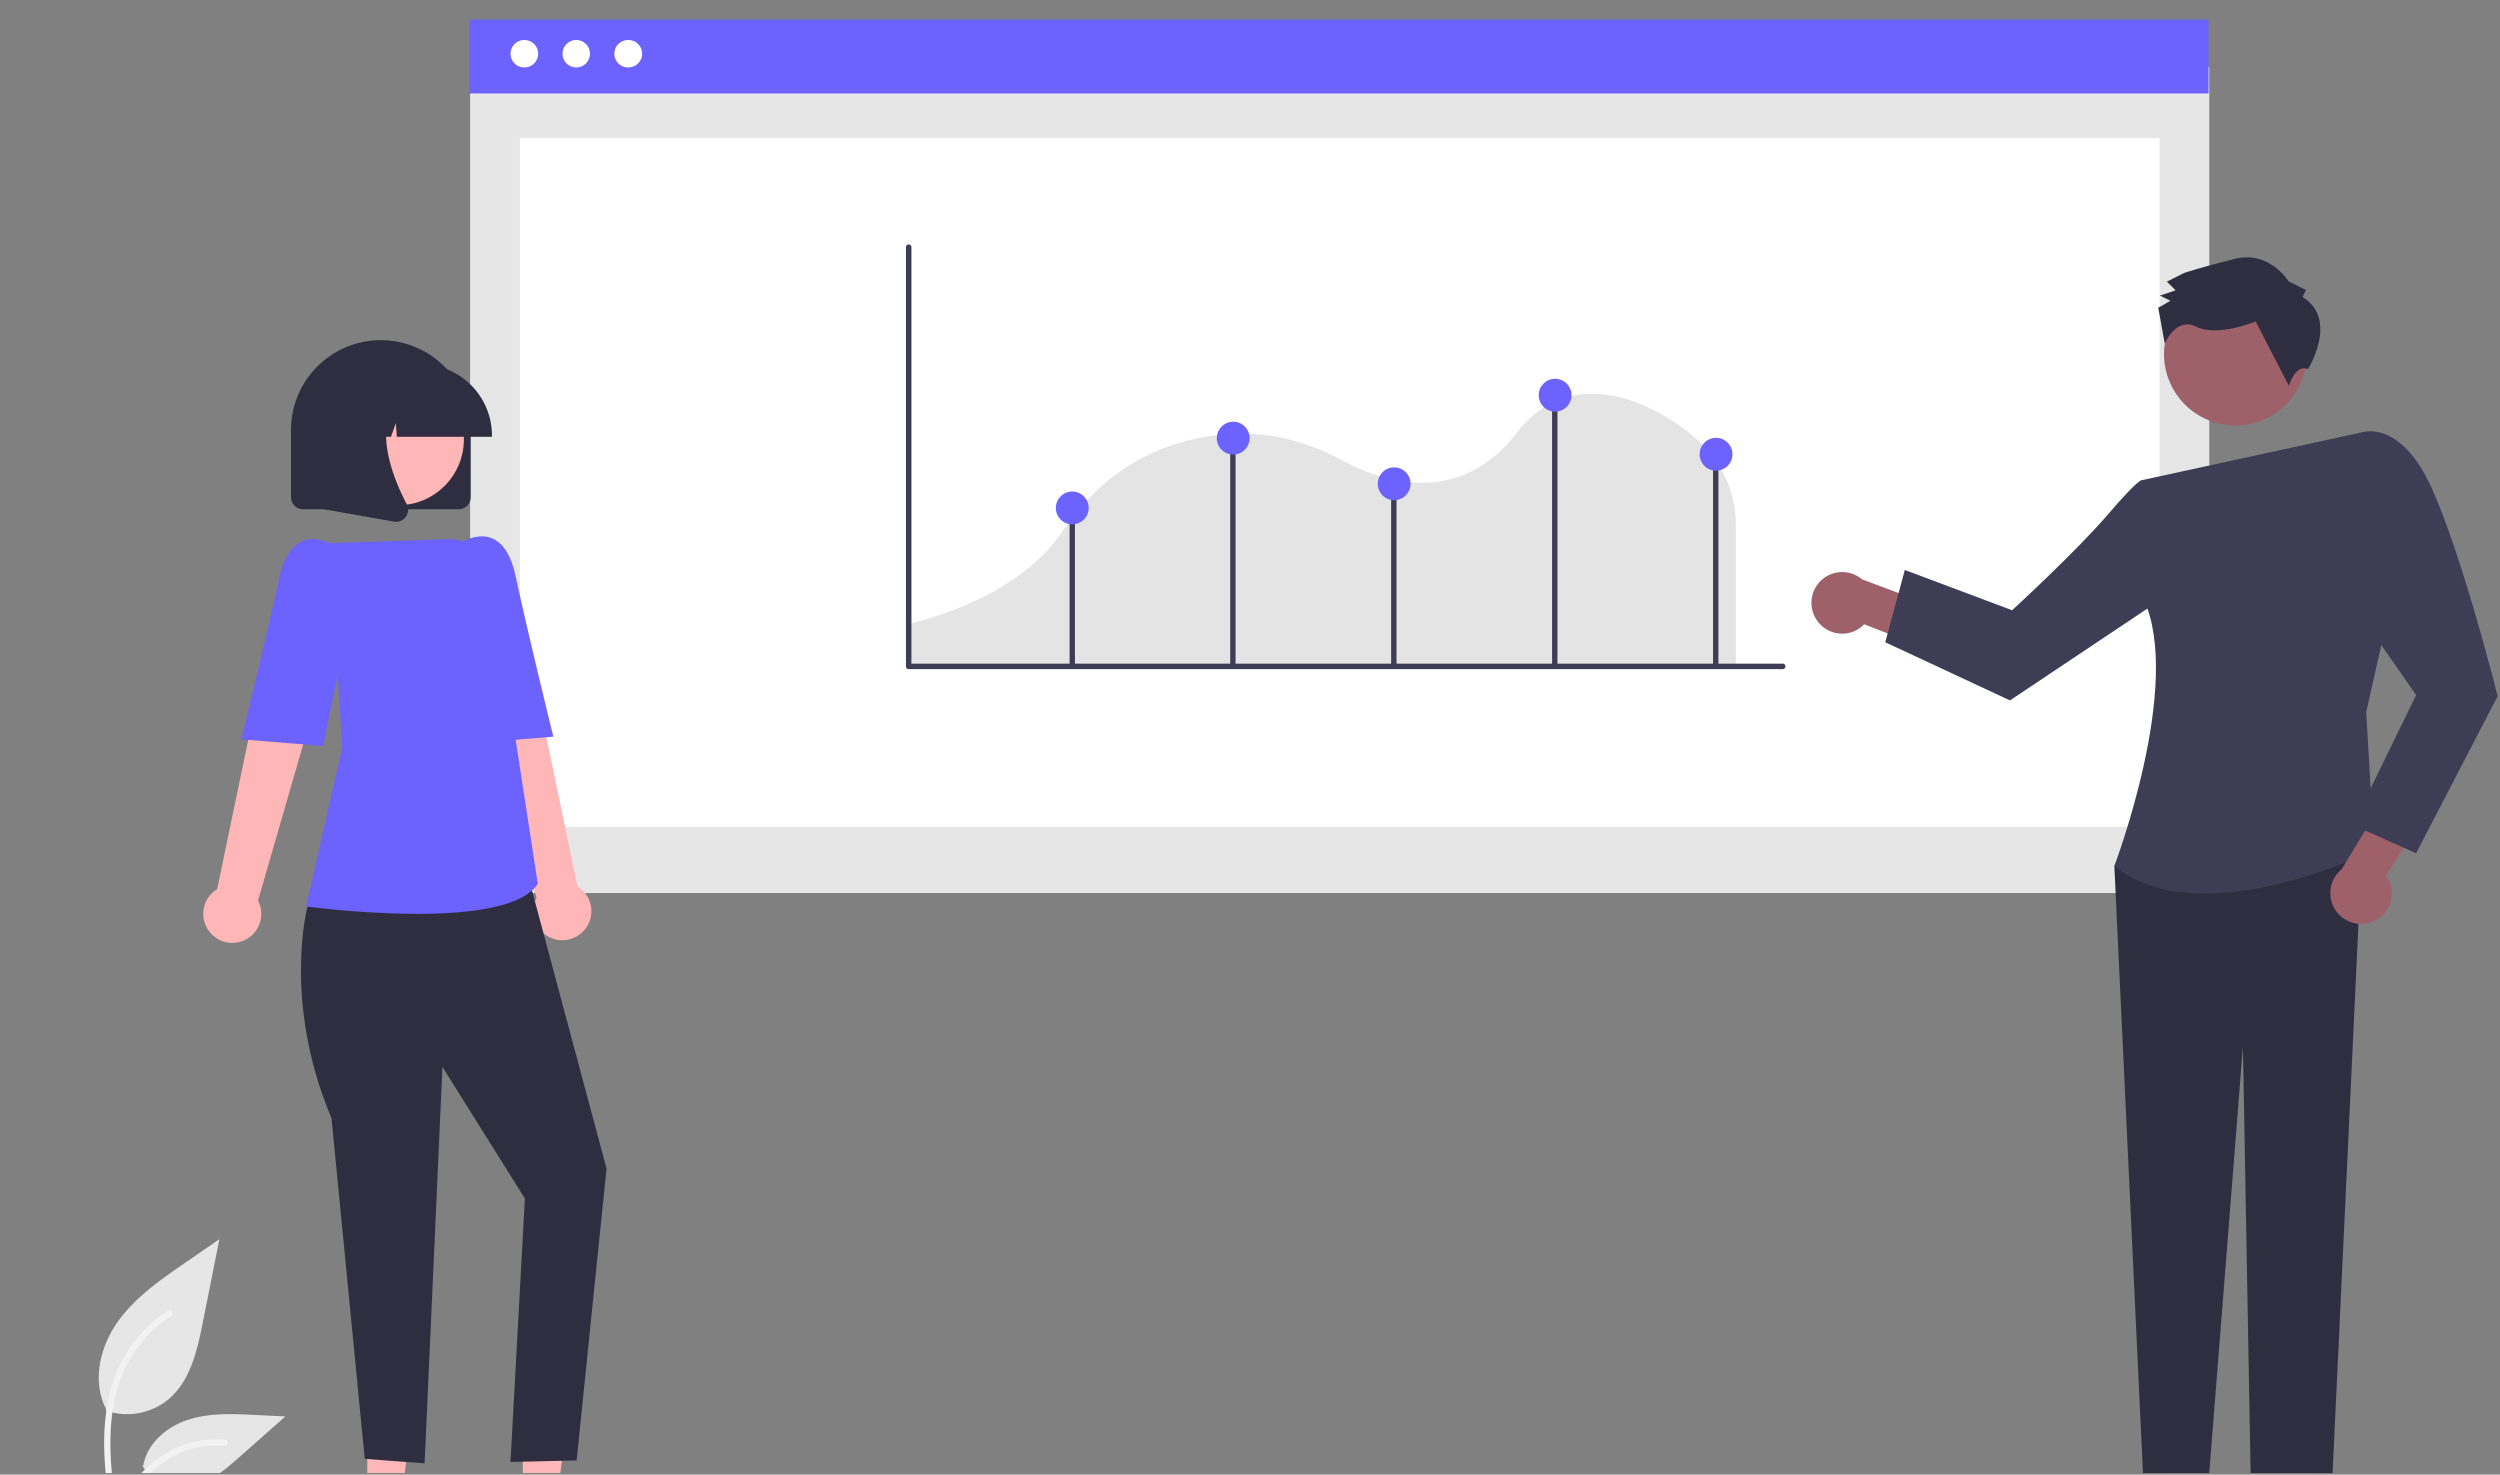 <svg xmlns="http://www.w3.org/2000/svg" width="1024" height="604" fill="none" xmlns:v="https://vecta.io/nano"><rect width="100%" height="100%" fill="#808080" stroke="none"/><g clip-path="url(#A)"><path d="M43.264 577.734a26.58 26.58 0 0 0 13.438 1.103c4.5-.793 8.719-2.732 12.253-5.631 8.998-7.557 11.82-20.004 14.115-31.532l6.79-34.1-14.215 9.794c-10.223 7.043-20.676 14.313-27.754 24.514s-10.166 24.129-4.48 35.168" fill="#e6e6e6"/><path d="M45.459 621.391c-1.789-13.042-3.63-26.254-2.372-39.437 1.115-11.707 4.685-23.141 11.952-32.519a54.08 54.08 0 0 1 13.871-12.578c1.387-.875 2.663 1.324 1.283 2.196a51.42 51.42 0 0 0-20.331 24.545c-4.426 11.264-5.137 23.544-4.375 35.51.461 7.237 1.44 14.426 2.424 21.606.078.325.029.667-.136.957s-.434.507-.752.607c-.325.088-.671.043-.964-.123a1.28 1.28 0 0 1-.599-.765l-.001.001z" fill="#f2f2f2"/><path d="M58.337 600.463a19.58 19.58 0 0 0 7.378 6.645 19.57 19.57 0 0 0 9.686 2.171c8.641-.41 15.841-6.442 22.323-12.17l19.175-16.941-12.69-.608c-9.126-.437-18.488-.847-27.18 1.972s-16.709 9.594-18.298 18.597" fill="#e6e6e6"/><path d="M40.402 628.889c8.614-15.25 18.604-32.199 36.456-37.616 4.963-1.501 10.168-2.039 15.333-1.584 1.628.14 1.221 2.651-.403 2.511a37.78 37.78 0 0 0-24.47 6.478c-6.9 4.7-12.272 11.233-16.819 18.161-2.785 4.244-5.28 8.668-7.775 13.086-.797 1.412-3.128.393-2.322-1.036z" fill="#f2f2f2"/><path d="M904.919 27.542H192.552v338.24h712.367V27.542z" fill="#e6e6e6"/><path d="M884.55 56.547H212.922v282.204H884.55V56.547z" fill="#fff"/><path d="M904.616 8H192.248v30.282h712.368V8z" fill="#6c63ff"/><g fill="#fff"><path d="M214.738 27.619a5.613 5.613 0 1 0 0-11.225c-3.098 0-5.61 2.513-5.61 5.613s2.512 5.613 5.61 5.613zm21.29 0c3.098 0 5.61-2.513 5.61-5.613s-2.512-5.613-5.61-5.613-5.609 2.513-5.609 5.613 2.512 5.613 5.609 5.613zm21.292 0a5.613 5.613 0 1 0 0-11.225 5.613 5.613 0 1 0 0 11.225z"/></g><path d="M371.548 272.722h339.449v-58.216a46.12 46.12 0 0 0-3.755-17.844c-2.426-5.638-5.954-10.735-10.375-14.991l-.092-.09c-6.063-6.087-26.325-21.535-47.288-20.225-11.074.69-20.555 6.03-28.179 15.872-23.732 30.648-54.905 20.303-71.375 11.409-14.515-7.841-29.338-11.52-44.061-10.935-20.619.807-49.642 8.408-70.807 40.037-8.084 12.071-25.665 28.456-63.517 38.086v16.897z" fill="#e4e4e4"/><g fill="#3f3d56"><path d="M730.202 274.076h-358c-.297 0-.582-.118-.792-.329s-.329-.495-.329-.792V101.259a1.12 1.12 0 0 1 1.121-1.121 1.12 1.12 0 0 1 1.12 1.121v170.575h356.88a1.12 1.12 0 0 1 1.121 1.121c0 .297-.118.582-.328.793a1.12 1.12 0 0 1-.793.328z"/><path d="M440.3 208.05h-2.198v64.448h2.198V208.05zm65.787-30.1h-2.198v94.548h2.198V177.95zm65.923 19.789h-2.198v74.759h2.198v-74.759zm65.922-36.279h-2.197v111.039h2.197V161.46zm65.923 25.286h-2.197v85.753h2.197v-85.753z"/></g><g fill="#6c63ff"><path d="M505.124 186.192c3.712 0 6.722-3.011 6.722-6.726s-3.01-6.727-6.722-6.727-6.723 3.012-6.723 6.727 3.01 6.726 6.723 6.726zm131.845-17.59c3.713 0 6.722-3.011 6.722-6.726s-3.009-6.727-6.722-6.727-6.722 3.012-6.722 6.727 3.01 6.726 6.722 6.726zm-65.923 36.281c3.713 0 6.723-3.012 6.723-6.727s-3.01-6.726-6.723-6.726-6.722 3.011-6.722 6.726 3.01 6.727 6.722 6.727zm-131.845 9.894c3.713 0 6.722-3.011 6.722-6.726s-3.009-6.727-6.722-6.727-6.722 3.012-6.722 6.727 3.009 6.726 6.722 6.726zm263.691-21.988c3.713 0 6.722-3.012 6.722-6.727s-3.009-6.726-6.722-6.726-6.722 3.011-6.722 6.726 3.009 6.727 6.722 6.727z"/></g><g fill="#ffb6b6"><path d="M150.428 618.679h13.47l6.408-51.989-19.88.002.002 51.987zm63.725 0h13.471l6.407-51.989-19.88.002.002 51.987zm25.139-237.672c1.138-1.298 1.979-2.829 2.462-4.487s.597-3.401.333-5.107-.897-3.335-1.857-4.769a11.79 11.79 0 0 0-3.699-3.535l-21.92-105.31-23.882 9.415 29.057 100.555c-1.336 2.582-1.679 5.564-.965 8.381s2.438 5.276 4.842 6.907a11.86 11.86 0 0 0 8.204 1.946 11.87 11.87 0 0 0 7.425-3.996h0z"/></g><path d="M135.981 360.727l-9.928 10.085s-10.645 39.032 9.725 87.17l13.624 139.567 24.512 1.847 7.317-162.375 33.764 53.898-5.898 107.9 27.096-.623 12.246-119.561-33.444-124.764-79.014 6.856z" fill="#2f2e41"/><g fill="#6c63ff"><path d="M170.697 374.313a380.06 380.06 0 0 1-44.716-2.956l-.597-.079 14.796-65.068-5.095-83.72 48.11-1.649a17.67 17.67 0 0 1 11.962 4.092 17.69 17.69 0 0 1 6.172 11.039l9.847 66.794 9.108 59.26-.122.179c-6.545 9.603-28.43 12.108-49.465 12.108z"/><path d="M178.818 234.687l9.775-12.262s17.136-11.726 22.56 13.402 15.5 65.92 15.5 65.92l-33.509 2.715-14.326-69.775z"/></g><path d="M86.187 382.106a11.81 11.81 0 0 1-2.462-4.486 11.82 11.82 0 0 1 1.523-9.877c.96-1.435 2.223-2.641 3.699-3.535l21.921-105.31 23.881 9.415-29.056 100.556c1.335 2.581 1.679 5.563.964 8.381s-2.437 5.275-4.841 6.907-5.324 2.324-8.204 1.946-5.522-1.8-7.425-3.997h0z" fill="#ffb6b6"/><path d="M146.661 235.787l-9.775-12.262s-17.137-11.726-22.56 13.401-15.5 65.92-15.5 65.92l33.508 2.715 14.327-69.774z" fill="#6c63ff"/><path d="M187.856 208.597h-63.725a4.95 4.95 0 0 1-3.495-1.451c-.927-.927-1.448-2.185-1.45-3.497v-27.484a36.84 36.84 0 0 1 10.781-26.043c6.903-6.907 16.265-10.787 26.026-10.787s19.124 3.88 26.027 10.787 10.78 16.275 10.78 26.043v27.484a4.95 4.95 0 0 1-1.45 3.497c-.926.928-2.183 1.449-3.494 1.451z" fill="#2f2e41"/><path d="M163.029 206.941c14.904 0 26.986-12.089 26.986-27.002s-12.082-27.002-26.986-27.002-26.985 12.089-26.985 27.002 12.081 27.002 26.985 27.002z" fill="#ffb6b6"/><g fill="#2f2e41"><path d="M201.508 178.913h-38.967l-.399-5.598-1.998 5.598h-6l-.792-11.095-3.96 11.095h-11.609v-.55a29.17 29.17 0 0 1 8.537-20.591c5.458-5.461 12.859-8.534 20.578-8.543h5.494a29.14 29.14 0 0 1 20.578 8.543c5.459 5.462 8.529 12.867 8.538 20.591v.55z"/><path d="M162.222 213.727c-.293 0-.586-.026-.875-.077l-28.533-5.037v-47.186h31.41l-.778.907c-10.819 12.626-2.668 33.099 3.154 44.179a4.88 4.88 0 0 1-.387 5.174c-.457.632-1.057 1.146-1.75 1.501s-1.462.539-2.241.539z"/></g><g fill="#9e616a"><path d="M949.642 618.679h-13.469l-6.408-51.989 19.881.002-.004 51.987zm-48.343 0H887.83l-6.409-51.989 19.881.002-.003 51.987zm-156.88-364.291a12.53 12.53 0 0 0 4.067 3.596 12.52 12.52 0 0 0 5.204 1.536c1.827.125 3.658-.152 5.366-.812a12.52 12.52 0 0 0 4.518-3.006l26.653 10.414 10.276-14.663-37.846-14.179c-2.358-1.985-5.363-3.035-8.443-2.952s-6.025 1.294-8.273 3.404a12.6 12.6 0 0 0-3.925 8.042c-.28 3.071.575 6.138 2.403 8.62z"/></g><path d="M901.13 343.232l-35.093 11.455 11.723 248.678 27.084.671 13.86-175.372 3.148 174.679 33.487 1.847 12.345-261.958H901.13z" fill="#2f2e41"/><g fill="#3f3d56"><path d="M877.452 196.64l90.066-19.581 10.016 77.6-8.34 37.078 3.341 56.349s-71.217 35.468-106.498 6.6c0 0 28.357-74.527 11.92-109.416l-.505-48.63z"/><path d="M893.05 207.617l-15.598-10.976s-.922-1.277-13.92 13.928-39.368 39.392-39.368 39.392l-43.948-16.491-8.007 29.601 51.077 23.818 72.313-48.324-2.549-30.948z"/></g><path d="M972.551 377.175c1.655-.782 3.119-1.918 4.288-3.328a12.55 12.55 0 0 0 2.478-4.831 12.53 12.53 0 0 0-1.908-10.428l15.191-24.262-12.483-12.834-20.972 34.565c-2.389 1.949-3.98 4.707-4.472 7.751s.148 6.163 1.801 8.766a12.59 12.59 0 0 0 7.165 5.357 12.58 12.58 0 0 0 8.912-.756h0z" fill="#9e616a"/><path d="M953.47 192.346l14.048-15.288s15.653-5.454 28.441 22.73 27.071 85.353 27.071 85.353l-33.394 64.366-25.935-11.595 25.935-53.226-27.445-39.416-8.721-52.924z" fill="#3f3d56"/><path d="M929.65 170.694c14.167-7.75 19.374-25.525 11.63-39.701s-25.509-19.387-39.677-11.637-19.374 25.524-11.63 39.701 25.509 19.386 39.677 11.637z" fill="#9e616a"/><path d="M943.123 121.638l1.417-2.855-7.131-3.545s-7.868-12.809-22.104-9.209-20.641 5.753-20.641 5.753l-7.114 3.582 3.57 3.555-6.405 2.154 4.279 2.127-4.978 2.864 2.68 14.679s4.451-11.134 13.009-6.879 24.212-2.2 24.212-2.2l13.6 26.336s2.805-9.232 7.808-6.77c0 0 12.779-20.365-2.202-29.592z" fill="#2f2e41"/></g><defs><clipPath id="A"><path fill="#fff" transform="translate(0 .193)" d="M0 0h1024v603.183H0z"/></clipPath></defs></svg>
